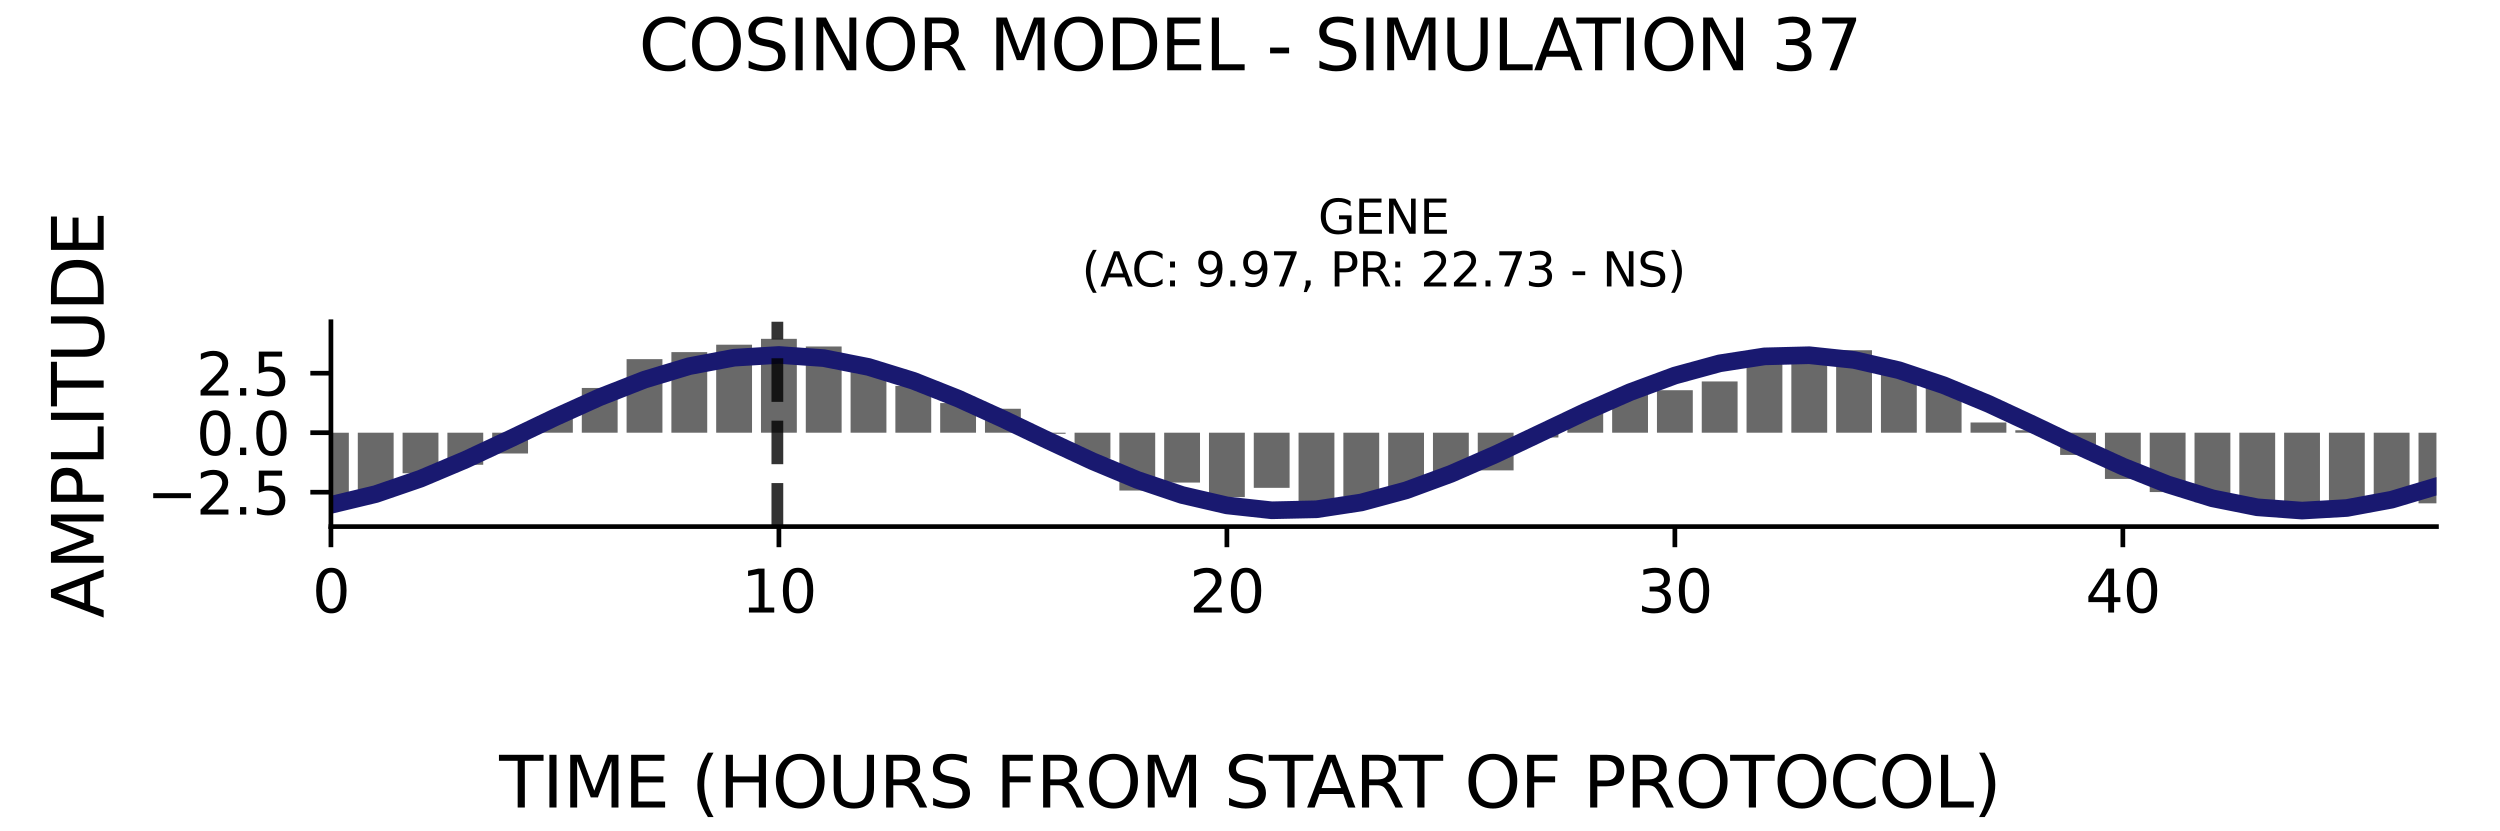 <?xml version="1.0" encoding="utf-8" standalone="no"?>
<!DOCTYPE svg PUBLIC "-//W3C//DTD SVG 1.1//EN"
  "http://www.w3.org/Graphics/SVG/1.1/DTD/svg11.dtd">
<svg xmlns:xlink="http://www.w3.org/1999/xlink" width="424.8pt" height="141.12pt" viewBox="0 0 424.8 141.12" xmlns="http://www.w3.org/2000/svg" version="1.1">
 <defs>
  <style type="text/css">*{stroke-linejoin: round; stroke-linecap: butt}</style>
 </defs>
 <g id="figure_1">
  <g id="patch_1">
   <path d="M 0 141.12 
L 424.8 141.12 
L 424.8 0 
L 0 0 
z
" style="fill: #ffffff"/>
  </g>
  <g id="axes_1">
   <g id="patch_2">
    <path d="M 56.23 89.48 
L 414 89.48 
L 414 54.672 
L 56.23 54.672 
z
" style="fill: #ffffff"/>
   </g>
   <g id="patch_3">
    <path d="M 53.185 73.525 
L 59.275 73.525 
L 59.275 84.82 
L 53.185 84.82 
z
" clip-path="url(#p3a885e5f92)" style="fill: #696969"/>
   </g>
   <g id="patch_4">
    <path d="M 60.797 73.525 
L 66.887 73.525 
L 66.887 83.233 
L 60.797 83.233 
z
" clip-path="url(#p3a885e5f92)" style="fill: #696969"/>
   </g>
   <g id="patch_5">
    <path d="M 68.409 73.525 
L 74.499 73.525 
L 74.499 80.416 
L 68.409 80.416 
z
" clip-path="url(#p3a885e5f92)" style="fill: #696969"/>
   </g>
   <g id="patch_6">
    <path d="M 76.022 73.525 
L 82.111 73.525 
L 82.111 78.973 
L 76.022 78.973 
z
" clip-path="url(#p3a885e5f92)" style="fill: #696969"/>
   </g>
   <g id="patch_7">
    <path d="M 83.634 73.525 
L 89.723 73.525 
L 89.723 77.059 
L 83.634 77.059 
z
" clip-path="url(#p3a885e5f92)" style="fill: #696969"/>
   </g>
   <g id="patch_8">
    <path d="M 91.246 73.525 
L 97.335 73.525 
L 97.335 70.769 
L 91.246 70.769 
z
" clip-path="url(#p3a885e5f92)" style="fill: #696969"/>
   </g>
   <g id="patch_9">
    <path d="M 98.858 73.525 
L 104.948 73.525 
L 104.948 65.921 
L 98.858 65.921 
z
" clip-path="url(#p3a885e5f92)" style="fill: #696969"/>
   </g>
   <g id="patch_10">
    <path d="M 106.47 73.525 
L 112.56 73.525 
L 112.56 61.026 
L 106.47 61.026 
z
" clip-path="url(#p3a885e5f92)" style="fill: #696969"/>
   </g>
   <g id="patch_11">
    <path d="M 114.082 73.525 
L 120.172 73.525 
L 120.172 59.832 
L 114.082 59.832 
z
" clip-path="url(#p3a885e5f92)" style="fill: #696969"/>
   </g>
   <g id="patch_12">
    <path d="M 121.694 73.525 
L 127.784 73.525 
L 127.784 58.571 
L 121.694 58.571 
z
" clip-path="url(#p3a885e5f92)" style="fill: #696969"/>
   </g>
   <g id="patch_13">
    <path d="M 129.306 73.525 
L 135.396 73.525 
L 135.396 57.573 
L 129.306 57.573 
z
" clip-path="url(#p3a885e5f92)" style="fill: #696969"/>
   </g>
   <g id="patch_14">
    <path d="M 136.919 73.525 
L 143.008 73.525 
L 143.008 58.874 
L 136.919 58.874 
z
" clip-path="url(#p3a885e5f92)" style="fill: #696969"/>
   </g>
   <g id="patch_15">
    <path d="M 144.531 73.525 
L 150.62 73.525 
L 150.62 63.057 
L 144.531 63.057 
z
" clip-path="url(#p3a885e5f92)" style="fill: #696969"/>
   </g>
   <g id="patch_16">
    <path d="M 152.143 73.525 
L 158.233 73.525 
L 158.233 65.573 
L 152.143 65.573 
z
" clip-path="url(#p3a885e5f92)" style="fill: #696969"/>
   </g>
   <g id="patch_17">
    <path d="M 159.755 73.525 
L 165.845 73.525 
L 165.845 68.492 
L 159.755 68.492 
z
" clip-path="url(#p3a885e5f92)" style="fill: #696969"/>
   </g>
   <g id="patch_18">
    <path d="M 167.367 73.525 
L 173.457 73.525 
L 173.457 69.456 
L 167.367 69.456 
z
" clip-path="url(#p3a885e5f92)" style="fill: #696969"/>
   </g>
   <g id="patch_19">
    <path d="M 174.979 73.525 
L 181.069 73.525 
L 181.069 73.71 
L 174.979 73.71 
z
" clip-path="url(#p3a885e5f92)" style="fill: #696969"/>
   </g>
   <g id="patch_20">
    <path d="M 182.591 73.525 
L 188.681 73.525 
L 188.681 77.963 
L 182.591 77.963 
z
" clip-path="url(#p3a885e5f92)" style="fill: #696969"/>
   </g>
   <g id="patch_21">
    <path d="M 190.203 73.525 
L 196.293 73.525 
L 196.293 83.352 
L 190.203 83.352 
z
" clip-path="url(#p3a885e5f92)" style="fill: #696969"/>
   </g>
   <g id="patch_22">
    <path d="M 197.816 73.525 
L 203.905 73.525 
L 203.905 81.999 
L 197.816 81.999 
z
" clip-path="url(#p3a885e5f92)" style="fill: #696969"/>
   </g>
   <g id="patch_23">
    <path d="M 205.428 73.525 
L 211.517 73.525 
L 211.517 84.47 
L 205.428 84.47 
z
" clip-path="url(#p3a885e5f92)" style="fill: #696969"/>
   </g>
   <g id="patch_24">
    <path d="M 213.04 73.525 
L 219.13 73.525 
L 219.13 82.893 
L 213.04 82.893 
z
" clip-path="url(#p3a885e5f92)" style="fill: #696969"/>
   </g>
   <g id="patch_25">
    <path d="M 220.652 73.525 
L 226.742 73.525 
L 226.742 86.579 
L 220.652 86.579 
z
" clip-path="url(#p3a885e5f92)" style="fill: #696969"/>
   </g>
   <g id="patch_26">
    <path d="M 228.264 73.525 
L 234.354 73.525 
L 234.354 84.377 
L 228.264 84.377 
z
" clip-path="url(#p3a885e5f92)" style="fill: #696969"/>
   </g>
   <g id="patch_27">
    <path d="M 235.876 73.525 
L 241.966 73.525 
L 241.966 83.068 
L 235.876 83.068 
z
" clip-path="url(#p3a885e5f92)" style="fill: #696969"/>
   </g>
   <g id="patch_28">
    <path d="M 243.488 73.525 
L 249.578 73.525 
L 249.578 80.782 
L 243.488 80.782 
z
" clip-path="url(#p3a885e5f92)" style="fill: #696969"/>
   </g>
   <g id="patch_29">
    <path d="M 251.1 73.525 
L 257.19 73.525 
L 257.19 79.927 
L 251.1 79.927 
z
" clip-path="url(#p3a885e5f92)" style="fill: #696969"/>
   </g>
   <g id="patch_30">
    <path d="M 258.713 73.525 
L 264.802 73.525 
L 264.802 74.338 
L 258.713 74.338 
z
" clip-path="url(#p3a885e5f92)" style="fill: #696969"/>
   </g>
   <g id="patch_31">
    <path d="M 266.325 73.525 
L 272.414 73.525 
L 272.414 70.121 
L 266.325 70.121 
z
" clip-path="url(#p3a885e5f92)" style="fill: #696969"/>
   </g>
   <g id="patch_32">
    <path d="M 273.937 73.525 
L 280.027 73.525 
L 280.027 66.39 
L 273.937 66.39 
z
" clip-path="url(#p3a885e5f92)" style="fill: #696969"/>
   </g>
   <g id="patch_33">
    <path d="M 281.549 73.525 
L 287.639 73.525 
L 287.639 66.306 
L 281.549 66.306 
z
" clip-path="url(#p3a885e5f92)" style="fill: #696969"/>
   </g>
   <g id="patch_34">
    <path d="M 289.161 73.525 
L 295.251 73.525 
L 295.251 64.815 
L 289.161 64.815 
z
" clip-path="url(#p3a885e5f92)" style="fill: #696969"/>
   </g>
   <g id="patch_35">
    <path d="M 296.773 73.525 
L 302.863 73.525 
L 302.863 61.749 
L 296.773 61.749 
z
" clip-path="url(#p3a885e5f92)" style="fill: #696969"/>
   </g>
   <g id="patch_36">
    <path d="M 304.385 73.525 
L 310.475 73.525 
L 310.475 60.952 
L 304.385 60.952 
z
" clip-path="url(#p3a885e5f92)" style="fill: #696969"/>
   </g>
   <g id="patch_37">
    <path d="M 311.997 73.525 
L 318.087 73.525 
L 318.087 59.51 
L 311.997 59.51 
z
" clip-path="url(#p3a885e5f92)" style="fill: #696969"/>
   </g>
   <g id="patch_38">
    <path d="M 319.61 73.525 
L 325.699 73.525 
L 325.699 63.217 
L 319.61 63.217 
z
" clip-path="url(#p3a885e5f92)" style="fill: #696969"/>
   </g>
   <g id="patch_39">
    <path d="M 327.222 73.525 
L 333.311 73.525 
L 333.311 65.857 
L 327.222 65.857 
z
" clip-path="url(#p3a885e5f92)" style="fill: #696969"/>
   </g>
   <g id="patch_40">
    <path d="M 334.834 73.525 
L 340.924 73.525 
L 340.924 71.789 
L 334.834 71.789 
z
" clip-path="url(#p3a885e5f92)" style="fill: #696969"/>
   </g>
   <g id="patch_41">
    <path d="M 342.446 73.525 
L 348.536 73.525 
L 348.536 73.11 
L 342.446 73.11 
z
" clip-path="url(#p3a885e5f92)" style="fill: #696969"/>
   </g>
   <g id="patch_42">
    <path d="M 350.058 73.525 
L 356.148 73.525 
L 356.148 77.3 
L 350.058 77.3 
z
" clip-path="url(#p3a885e5f92)" style="fill: #696969"/>
   </g>
   <g id="patch_43">
    <path d="M 357.67 73.525 
L 363.76 73.525 
L 363.76 81.381 
L 357.67 81.381 
z
" clip-path="url(#p3a885e5f92)" style="fill: #696969"/>
   </g>
   <g id="patch_44">
    <path d="M 365.282 73.525 
L 371.372 73.525 
L 371.372 83.612 
L 365.282 83.612 
z
" clip-path="url(#p3a885e5f92)" style="fill: #696969"/>
   </g>
   <g id="patch_45">
    <path d="M 372.895 73.525 
L 378.984 73.525 
L 378.984 85.336 
L 372.895 85.336 
z
" clip-path="url(#p3a885e5f92)" style="fill: #696969"/>
   </g>
   <g id="patch_46">
    <path d="M 380.507 73.525 
L 386.596 73.525 
L 386.596 85.884 
L 380.507 85.884 
z
" clip-path="url(#p3a885e5f92)" style="fill: #696969"/>
   </g>
   <g id="patch_47">
    <path d="M 388.119 73.525 
L 394.208 73.525 
L 394.208 85.808 
L 388.119 85.808 
z
" clip-path="url(#p3a885e5f92)" style="fill: #696969"/>
   </g>
   <g id="patch_48">
    <path d="M 395.731 73.525 
L 401.821 73.525 
L 401.821 86.551 
L 395.731 86.551 
z
" clip-path="url(#p3a885e5f92)" style="fill: #696969"/>
   </g>
   <g id="patch_49">
    <path d="M 403.343 73.525 
L 409.433 73.525 
L 409.433 84.608 
L 403.343 84.608 
z
" clip-path="url(#p3a885e5f92)" style="fill: #696969"/>
   </g>
   <g id="patch_50">
    <path d="M 410.955 73.525 
L 417.045 73.525 
L 417.045 85.527 
L 410.955 85.527 
z
" clip-path="url(#p3a885e5f92)" style="fill: #696969"/>
   </g>
   <g id="matplotlib.axis_1">
    <g id="xtick_1">
     <g id="line2d_1">
      <defs>
       <path id="m3d6eb4e0fd" d="M 0 0 
L 0 3.5 
" style="stroke: #000000; stroke-width: 0.8"/>
      </defs>
      <g>
       <use xlink:href="#m3d6eb4e0fd" x="56.23" y="89.48" style="stroke: #000000; stroke-width: 0.8"/>
      </g>
     </g>
     <g id="text_1">
      <!-- 0 -->
      <g transform="translate(53.049 104.078) scale(0.1 -0.1)">
       <defs>
        <path id="DejaVuSans-30" d="M 2034 4250 
Q 1547 4250 1301 3770 
Q 1056 3291 1056 2328 
Q 1056 1369 1301 889 
Q 1547 409 2034 409 
Q 2525 409 2770 889 
Q 3016 1369 3016 2328 
Q 3016 3291 2770 3770 
Q 2525 4250 2034 4250 
z
M 2034 4750 
Q 2819 4750 3233 4129 
Q 3647 3509 3647 2328 
Q 3647 1150 3233 529 
Q 2819 -91 2034 -91 
Q 1250 -91 836 529 
Q 422 1150 422 2328 
Q 422 3509 836 4129 
Q 1250 4750 2034 4750 
z
" transform="scale(0.016)"/>
       </defs>
       <use xlink:href="#DejaVuSans-30"/>
      </g>
     </g>
    </g>
    <g id="xtick_2">
     <g id="line2d_2">
      <g>
       <use xlink:href="#m3d6eb4e0fd" x="132.351" y="89.48" style="stroke: #000000; stroke-width: 0.8"/>
      </g>
     </g>
     <g id="text_2">
      <!-- 10 -->
      <g transform="translate(125.989 104.078) scale(0.1 -0.1)">
       <defs>
        <path id="DejaVuSans-31" d="M 794 531 
L 1825 531 
L 1825 4091 
L 703 3866 
L 703 4441 
L 1819 4666 
L 2450 4666 
L 2450 531 
L 3481 531 
L 3481 0 
L 794 0 
L 794 531 
z
" transform="scale(0.016)"/>
       </defs>
       <use xlink:href="#DejaVuSans-31"/>
       <use xlink:href="#DejaVuSans-30" x="63.623"/>
      </g>
     </g>
    </g>
    <g id="xtick_3">
     <g id="line2d_3">
      <g>
       <use xlink:href="#m3d6eb4e0fd" x="208.473" y="89.48" style="stroke: #000000; stroke-width: 0.8"/>
      </g>
     </g>
     <g id="text_3">
      <!-- 20 -->
      <g transform="translate(202.11 104.078) scale(0.1 -0.1)">
       <defs>
        <path id="DejaVuSans-32" d="M 1228 531 
L 3431 531 
L 3431 0 
L 469 0 
L 469 531 
Q 828 903 1448 1529 
Q 2069 2156 2228 2338 
Q 2531 2678 2651 2914 
Q 2772 3150 2772 3378 
Q 2772 3750 2511 3984 
Q 2250 4219 1831 4219 
Q 1534 4219 1204 4116 
Q 875 4013 500 3803 
L 500 4441 
Q 881 4594 1212 4672 
Q 1544 4750 1819 4750 
Q 2544 4750 2975 4387 
Q 3406 4025 3406 3419 
Q 3406 3131 3298 2873 
Q 3191 2616 2906 2266 
Q 2828 2175 2409 1742 
Q 1991 1309 1228 531 
z
" transform="scale(0.016)"/>
       </defs>
       <use xlink:href="#DejaVuSans-32"/>
       <use xlink:href="#DejaVuSans-30" x="63.623"/>
      </g>
     </g>
    </g>
    <g id="xtick_4">
     <g id="line2d_4">
      <g>
       <use xlink:href="#m3d6eb4e0fd" x="284.594" y="89.48" style="stroke: #000000; stroke-width: 0.8"/>
      </g>
     </g>
     <g id="text_4">
      <!-- 30 -->
      <g transform="translate(278.231 104.078) scale(0.1 -0.1)">
       <defs>
        <path id="DejaVuSans-33" d="M 2597 2516 
Q 3050 2419 3304 2112 
Q 3559 1806 3559 1356 
Q 3559 666 3084 287 
Q 2609 -91 1734 -91 
Q 1441 -91 1130 -33 
Q 819 25 488 141 
L 488 750 
Q 750 597 1062 519 
Q 1375 441 1716 441 
Q 2309 441 2620 675 
Q 2931 909 2931 1356 
Q 2931 1769 2642 2001 
Q 2353 2234 1838 2234 
L 1294 2234 
L 1294 2753 
L 1863 2753 
Q 2328 2753 2575 2939 
Q 2822 3125 2822 3475 
Q 2822 3834 2567 4026 
Q 2313 4219 1838 4219 
Q 1578 4219 1281 4162 
Q 984 4106 628 3988 
L 628 4550 
Q 988 4650 1302 4700 
Q 1616 4750 1894 4750 
Q 2613 4750 3031 4423 
Q 3450 4097 3450 3541 
Q 3450 3153 3228 2886 
Q 3006 2619 2597 2516 
z
" transform="scale(0.016)"/>
       </defs>
       <use xlink:href="#DejaVuSans-33"/>
       <use xlink:href="#DejaVuSans-30" x="63.623"/>
      </g>
     </g>
    </g>
    <g id="xtick_5">
     <g id="line2d_5">
      <g>
       <use xlink:href="#m3d6eb4e0fd" x="360.715" y="89.48" style="stroke: #000000; stroke-width: 0.8"/>
      </g>
     </g>
     <g id="text_5">
      <!-- 40 -->
      <g transform="translate(354.353 104.078) scale(0.1 -0.1)">
       <defs>
        <path id="DejaVuSans-34" d="M 2419 4116 
L 825 1625 
L 2419 1625 
L 2419 4116 
z
M 2253 4666 
L 3047 4666 
L 3047 1625 
L 3713 1625 
L 3713 1100 
L 3047 1100 
L 3047 0 
L 2419 0 
L 2419 1100 
L 313 1100 
L 313 1709 
L 2253 4666 
z
" transform="scale(0.016)"/>
       </defs>
       <use xlink:href="#DejaVuSans-34"/>
       <use xlink:href="#DejaVuSans-30" x="63.623"/>
      </g>
     </g>
    </g>
   </g>
   <g id="matplotlib.axis_2">
    <g id="ytick_1">
     <g id="line2d_6">
      <defs>
       <path id="mdf8a139c18" d="M 0 0 
L -3.5 0 
" style="stroke: #000000; stroke-width: 0.8"/>
      </defs>
      <g>
       <use xlink:href="#mdf8a139c18" x="56.23" y="83.635" style="stroke: #000000; stroke-width: 0.8"/>
      </g>
     </g>
     <g id="text_6">
      <!-- −2.5 -->
      <g transform="translate(24.947 87.435) scale(0.1 -0.1)">
       <defs>
        <path id="DejaVuSans-2212" d="M 678 2272 
L 4684 2272 
L 4684 1741 
L 678 1741 
L 678 2272 
z
" transform="scale(0.016)"/>
        <path id="DejaVuSans-2e" d="M 684 794 
L 1344 794 
L 1344 0 
L 684 0 
L 684 794 
z
" transform="scale(0.016)"/>
        <path id="DejaVuSans-35" d="M 691 4666 
L 3169 4666 
L 3169 4134 
L 1269 4134 
L 1269 2991 
Q 1406 3038 1543 3061 
Q 1681 3084 1819 3084 
Q 2600 3084 3056 2656 
Q 3513 2228 3513 1497 
Q 3513 744 3044 326 
Q 2575 -91 1722 -91 
Q 1428 -91 1123 -41 
Q 819 9 494 109 
L 494 744 
Q 775 591 1075 516 
Q 1375 441 1709 441 
Q 2250 441 2565 725 
Q 2881 1009 2881 1497 
Q 2881 1984 2565 2268 
Q 2250 2553 1709 2553 
Q 1456 2553 1204 2497 
Q 953 2441 691 2322 
L 691 4666 
z
" transform="scale(0.016)"/>
       </defs>
       <use xlink:href="#DejaVuSans-2212"/>
       <use xlink:href="#DejaVuSans-32" x="83.789"/>
       <use xlink:href="#DejaVuSans-2e" x="147.412"/>
       <use xlink:href="#DejaVuSans-35" x="179.199"/>
      </g>
     </g>
    </g>
    <g id="ytick_2">
     <g id="line2d_7">
      <g>
       <use xlink:href="#mdf8a139c18" x="56.23" y="73.525" style="stroke: #000000; stroke-width: 0.8"/>
      </g>
     </g>
     <g id="text_7">
      <!-- 0.0 -->
      <g transform="translate(33.327 77.324) scale(0.1 -0.1)">
       <use xlink:href="#DejaVuSans-30"/>
       <use xlink:href="#DejaVuSans-2e" x="63.623"/>
       <use xlink:href="#DejaVuSans-30" x="95.41"/>
      </g>
     </g>
    </g>
    <g id="ytick_3">
     <g id="line2d_8">
      <g>
       <use xlink:href="#mdf8a139c18" x="56.23" y="63.414" style="stroke: #000000; stroke-width: 0.8"/>
      </g>
     </g>
     <g id="text_8">
      <!-- 2.5 -->
      <g transform="translate(33.327 67.213) scale(0.1 -0.1)">
       <use xlink:href="#DejaVuSans-32"/>
       <use xlink:href="#DejaVuSans-2e" x="63.623"/>
       <use xlink:href="#DejaVuSans-35" x="95.41"/>
      </g>
     </g>
    </g>
   </g>
   <g id="line2d_9">
    <path d="M 56.23 85.785 
L 63.842 83.958 
L 71.454 81.341 
L 79.066 78.13 
L 86.679 74.571 
L 94.291 70.934 
L 101.903 67.494 
L 109.515 64.513 
L 117.127 62.217 
L 124.739 60.78 
L 132.351 60.313 
L 139.963 60.849 
L 147.576 62.349 
L 155.188 64.698 
L 162.8 67.718 
L 170.412 71.18 
L 178.024 74.821 
L 185.636 78.365 
L 193.248 81.542 
L 200.86 84.111 
L 208.473 85.877 
L 216.085 86.707 
L 223.697 86.536 
L 231.309 85.379 
L 238.921 83.322 
L 246.533 80.523 
L 254.145 77.193 
L 261.757 73.585 
L 269.37 69.974 
L 276.982 66.633 
L 284.594 63.817 
L 292.206 61.738 
L 299.818 60.556 
L 307.43 60.359 
L 315.042 61.162 
L 322.654 62.905 
L 330.267 65.456 
L 337.879 68.62 
L 345.491 72.157 
L 353.103 75.799 
L 360.715 79.269 
L 368.327 82.304 
L 375.939 84.674 
L 383.551 86.198 
L 391.164 86.76 
L 398.776 86.319 
L 406.388 84.907 
L 414 82.632 
" clip-path="url(#p3a885e5f92)" style="fill: none; stroke: #191970; stroke-width: 3; stroke-linecap: square"/>
   </g>
   <g id="line2d_10">
    <path d="M 132.09 89.48 
L 132.09 54.672 
" clip-path="url(#p3a885e5f92)" style="fill: none; stroke-dasharray: 7.4,3.2; stroke-dashoffset: 0; stroke: #000000; stroke-opacity: 0.8; stroke-width: 2"/>
   </g>
   <g id="patch_51">
    <path d="M 56.23 89.48 
L 56.23 54.672 
" style="fill: none; stroke: #000000; stroke-width: 0.8; stroke-linejoin: miter; stroke-linecap: square"/>
   </g>
   <g id="patch_52">
    <path d="M 56.23 89.48 
L 414 89.48 
" style="fill: none; stroke: #000000; stroke-width: 0.8; stroke-linejoin: miter; stroke-linecap: square"/>
   </g>
   <g id="text_9">
    <!-- GENE -->
    <g transform="translate(223.968 39.714) scale(0.08 -0.08)">
     <defs>
      <path id="DejaVuSans-47" d="M 3809 666 
L 3809 1919 
L 2778 1919 
L 2778 2438 
L 4434 2438 
L 4434 434 
Q 4069 175 3628 42 
Q 3188 -91 2688 -91 
Q 1594 -91 976 548 
Q 359 1188 359 2328 
Q 359 3472 976 4111 
Q 1594 4750 2688 4750 
Q 3144 4750 3555 4637 
Q 3966 4525 4313 4306 
L 4313 3634 
Q 3963 3931 3569 4081 
Q 3175 4231 2741 4231 
Q 1884 4231 1454 3753 
Q 1025 3275 1025 2328 
Q 1025 1384 1454 906 
Q 1884 428 2741 428 
Q 3075 428 3337 486 
Q 3600 544 3809 666 
z
" transform="scale(0.016)"/>
      <path id="DejaVuSans-45" d="M 628 4666 
L 3578 4666 
L 3578 4134 
L 1259 4134 
L 1259 2753 
L 3481 2753 
L 3481 2222 
L 1259 2222 
L 1259 531 
L 3634 531 
L 3634 0 
L 628 0 
L 628 4666 
z
" transform="scale(0.016)"/>
      <path id="DejaVuSans-4e" d="M 628 4666 
L 1478 4666 
L 3547 763 
L 3547 4666 
L 4159 4666 
L 4159 0 
L 3309 0 
L 1241 3903 
L 1241 0 
L 628 0 
L 628 4666 
z
" transform="scale(0.016)"/>
     </defs>
     <use xlink:href="#DejaVuSans-47"/>
     <use xlink:href="#DejaVuSans-45" x="77.49"/>
     <use xlink:href="#DejaVuSans-4e" x="140.674"/>
     <use xlink:href="#DejaVuSans-45" x="215.479"/>
    </g>
    <!-- (AC: 9.97, PR: 22.73 - NS) -->
    <g transform="translate(183.813 48.672) scale(0.08 -0.08)">
     <defs>
      <path id="DejaVuSans-28" d="M 1984 4856 
Q 1566 4138 1362 3434 
Q 1159 2731 1159 2009 
Q 1159 1288 1364 580 
Q 1569 -128 1984 -844 
L 1484 -844 
Q 1016 -109 783 600 
Q 550 1309 550 2009 
Q 550 2706 781 3412 
Q 1013 4119 1484 4856 
L 1984 4856 
z
" transform="scale(0.016)"/>
      <path id="DejaVuSans-41" d="M 2188 4044 
L 1331 1722 
L 3047 1722 
L 2188 4044 
z
M 1831 4666 
L 2547 4666 
L 4325 0 
L 3669 0 
L 3244 1197 
L 1141 1197 
L 716 0 
L 50 0 
L 1831 4666 
z
" transform="scale(0.016)"/>
      <path id="DejaVuSans-43" d="M 4122 4306 
L 4122 3641 
Q 3803 3938 3442 4084 
Q 3081 4231 2675 4231 
Q 1875 4231 1450 3742 
Q 1025 3253 1025 2328 
Q 1025 1406 1450 917 
Q 1875 428 2675 428 
Q 3081 428 3442 575 
Q 3803 722 4122 1019 
L 4122 359 
Q 3791 134 3420 21 
Q 3050 -91 2638 -91 
Q 1578 -91 968 557 
Q 359 1206 359 2328 
Q 359 3453 968 4101 
Q 1578 4750 2638 4750 
Q 3056 4750 3426 4639 
Q 3797 4528 4122 4306 
z
" transform="scale(0.016)"/>
      <path id="DejaVuSans-3a" d="M 750 794 
L 1409 794 
L 1409 0 
L 750 0 
L 750 794 
z
M 750 3309 
L 1409 3309 
L 1409 2516 
L 750 2516 
L 750 3309 
z
" transform="scale(0.016)"/>
      <path id="DejaVuSans-20" transform="scale(0.016)"/>
      <path id="DejaVuSans-39" d="M 703 97 
L 703 672 
Q 941 559 1184 500 
Q 1428 441 1663 441 
Q 2288 441 2617 861 
Q 2947 1281 2994 2138 
Q 2813 1869 2534 1725 
Q 2256 1581 1919 1581 
Q 1219 1581 811 2004 
Q 403 2428 403 3163 
Q 403 3881 828 4315 
Q 1253 4750 1959 4750 
Q 2769 4750 3195 4129 
Q 3622 3509 3622 2328 
Q 3622 1225 3098 567 
Q 2575 -91 1691 -91 
Q 1453 -91 1209 -44 
Q 966 3 703 97 
z
M 1959 2075 
Q 2384 2075 2632 2365 
Q 2881 2656 2881 3163 
Q 2881 3666 2632 3958 
Q 2384 4250 1959 4250 
Q 1534 4250 1286 3958 
Q 1038 3666 1038 3163 
Q 1038 2656 1286 2365 
Q 1534 2075 1959 2075 
z
" transform="scale(0.016)"/>
      <path id="DejaVuSans-37" d="M 525 4666 
L 3525 4666 
L 3525 4397 
L 1831 0 
L 1172 0 
L 2766 4134 
L 525 4134 
L 525 4666 
z
" transform="scale(0.016)"/>
      <path id="DejaVuSans-2c" d="M 750 794 
L 1409 794 
L 1409 256 
L 897 -744 
L 494 -744 
L 750 256 
L 750 794 
z
" transform="scale(0.016)"/>
      <path id="DejaVuSans-50" d="M 1259 4147 
L 1259 2394 
L 2053 2394 
Q 2494 2394 2734 2622 
Q 2975 2850 2975 3272 
Q 2975 3691 2734 3919 
Q 2494 4147 2053 4147 
L 1259 4147 
z
M 628 4666 
L 2053 4666 
Q 2838 4666 3239 4311 
Q 3641 3956 3641 3272 
Q 3641 2581 3239 2228 
Q 2838 1875 2053 1875 
L 1259 1875 
L 1259 0 
L 628 0 
L 628 4666 
z
" transform="scale(0.016)"/>
      <path id="DejaVuSans-52" d="M 2841 2188 
Q 3044 2119 3236 1894 
Q 3428 1669 3622 1275 
L 4263 0 
L 3584 0 
L 2988 1197 
Q 2756 1666 2539 1819 
Q 2322 1972 1947 1972 
L 1259 1972 
L 1259 0 
L 628 0 
L 628 4666 
L 2053 4666 
Q 2853 4666 3247 4331 
Q 3641 3997 3641 3322 
Q 3641 2881 3436 2590 
Q 3231 2300 2841 2188 
z
M 1259 4147 
L 1259 2491 
L 2053 2491 
Q 2509 2491 2742 2702 
Q 2975 2913 2975 3322 
Q 2975 3731 2742 3939 
Q 2509 4147 2053 4147 
L 1259 4147 
z
" transform="scale(0.016)"/>
      <path id="DejaVuSans-2d" d="M 313 2009 
L 1997 2009 
L 1997 1497 
L 313 1497 
L 313 2009 
z
" transform="scale(0.016)"/>
      <path id="DejaVuSans-53" d="M 3425 4513 
L 3425 3897 
Q 3066 4069 2747 4153 
Q 2428 4238 2131 4238 
Q 1616 4238 1336 4038 
Q 1056 3838 1056 3469 
Q 1056 3159 1242 3001 
Q 1428 2844 1947 2747 
L 2328 2669 
Q 3034 2534 3370 2195 
Q 3706 1856 3706 1288 
Q 3706 609 3251 259 
Q 2797 -91 1919 -91 
Q 1588 -91 1214 -16 
Q 841 59 441 206 
L 441 856 
Q 825 641 1194 531 
Q 1563 422 1919 422 
Q 2459 422 2753 634 
Q 3047 847 3047 1241 
Q 3047 1584 2836 1778 
Q 2625 1972 2144 2069 
L 1759 2144 
Q 1053 2284 737 2584 
Q 422 2884 422 3419 
Q 422 4038 858 4394 
Q 1294 4750 2059 4750 
Q 2388 4750 2728 4690 
Q 3069 4631 3425 4513 
z
" transform="scale(0.016)"/>
      <path id="DejaVuSans-29" d="M 513 4856 
L 1013 4856 
Q 1481 4119 1714 3412 
Q 1947 2706 1947 2009 
Q 1947 1309 1714 600 
Q 1481 -109 1013 -844 
L 513 -844 
Q 928 -128 1133 580 
Q 1338 1288 1338 2009 
Q 1338 2731 1133 3434 
Q 928 4138 513 4856 
z
" transform="scale(0.016)"/>
     </defs>
     <use xlink:href="#DejaVuSans-28"/>
     <use xlink:href="#DejaVuSans-41" x="39.014"/>
     <use xlink:href="#DejaVuSans-43" x="105.672"/>
     <use xlink:href="#DejaVuSans-3a" x="175.496"/>
     <use xlink:href="#DejaVuSans-20" x="209.188"/>
     <use xlink:href="#DejaVuSans-39" x="240.975"/>
     <use xlink:href="#DejaVuSans-2e" x="304.598"/>
     <use xlink:href="#DejaVuSans-39" x="336.385"/>
     <use xlink:href="#DejaVuSans-37" x="400.008"/>
     <use xlink:href="#DejaVuSans-2c" x="463.631"/>
     <use xlink:href="#DejaVuSans-20" x="495.418"/>
     <use xlink:href="#DejaVuSans-50" x="527.205"/>
     <use xlink:href="#DejaVuSans-52" x="587.508"/>
     <use xlink:href="#DejaVuSans-3a" x="653.865"/>
     <use xlink:href="#DejaVuSans-20" x="687.557"/>
     <use xlink:href="#DejaVuSans-32" x="719.344"/>
     <use xlink:href="#DejaVuSans-32" x="782.967"/>
     <use xlink:href="#DejaVuSans-2e" x="846.59"/>
     <use xlink:href="#DejaVuSans-37" x="878.377"/>
     <use xlink:href="#DejaVuSans-33" x="942"/>
     <use xlink:href="#DejaVuSans-20" x="1005.623"/>
     <use xlink:href="#DejaVuSans-2d" x="1037.41"/>
     <use xlink:href="#DejaVuSans-20" x="1073.494"/>
     <use xlink:href="#DejaVuSans-4e" x="1105.281"/>
     <use xlink:href="#DejaVuSans-53" x="1180.086"/>
     <use xlink:href="#DejaVuSans-29" x="1243.562"/>
    </g>
   </g>
  </g>
  <g id="text_10">
   <!-- COSINOR MODEL - SIMULATION 37 -->
   <g transform="translate(108.534 11.941) scale(0.12 -0.12)">
    <defs>
     <path id="DejaVuSans-4f" d="M 2522 4238 
Q 1834 4238 1429 3725 
Q 1025 3213 1025 2328 
Q 1025 1447 1429 934 
Q 1834 422 2522 422 
Q 3209 422 3611 934 
Q 4013 1447 4013 2328 
Q 4013 3213 3611 3725 
Q 3209 4238 2522 4238 
z
M 2522 4750 
Q 3503 4750 4090 4092 
Q 4678 3434 4678 2328 
Q 4678 1225 4090 567 
Q 3503 -91 2522 -91 
Q 1538 -91 948 565 
Q 359 1222 359 2328 
Q 359 3434 948 4092 
Q 1538 4750 2522 4750 
z
" transform="scale(0.016)"/>
     <path id="DejaVuSans-49" d="M 628 4666 
L 1259 4666 
L 1259 0 
L 628 0 
L 628 4666 
z
" transform="scale(0.016)"/>
     <path id="DejaVuSans-4d" d="M 628 4666 
L 1569 4666 
L 2759 1491 
L 3956 4666 
L 4897 4666 
L 4897 0 
L 4281 0 
L 4281 4097 
L 3078 897 
L 2444 897 
L 1241 4097 
L 1241 0 
L 628 0 
L 628 4666 
z
" transform="scale(0.016)"/>
     <path id="DejaVuSans-44" d="M 1259 4147 
L 1259 519 
L 2022 519 
Q 2988 519 3436 956 
Q 3884 1394 3884 2338 
Q 3884 3275 3436 3711 
Q 2988 4147 2022 4147 
L 1259 4147 
z
M 628 4666 
L 1925 4666 
Q 3281 4666 3915 4102 
Q 4550 3538 4550 2338 
Q 4550 1131 3912 565 
Q 3275 0 1925 0 
L 628 0 
L 628 4666 
z
" transform="scale(0.016)"/>
     <path id="DejaVuSans-4c" d="M 628 4666 
L 1259 4666 
L 1259 531 
L 3531 531 
L 3531 0 
L 628 0 
L 628 4666 
z
" transform="scale(0.016)"/>
     <path id="DejaVuSans-55" d="M 556 4666 
L 1191 4666 
L 1191 1831 
Q 1191 1081 1462 751 
Q 1734 422 2344 422 
Q 2950 422 3222 751 
Q 3494 1081 3494 1831 
L 3494 4666 
L 4128 4666 
L 4128 1753 
Q 4128 841 3676 375 
Q 3225 -91 2344 -91 
Q 1459 -91 1007 375 
Q 556 841 556 1753 
L 556 4666 
z
" transform="scale(0.016)"/>
     <path id="DejaVuSans-54" d="M -19 4666 
L 3928 4666 
L 3928 4134 
L 2272 4134 
L 2272 0 
L 1638 0 
L 1638 4134 
L -19 4134 
L -19 4666 
z
" transform="scale(0.016)"/>
    </defs>
    <use xlink:href="#DejaVuSans-43"/>
    <use xlink:href="#DejaVuSans-4f" x="69.824"/>
    <use xlink:href="#DejaVuSans-53" x="148.535"/>
    <use xlink:href="#DejaVuSans-49" x="212.012"/>
    <use xlink:href="#DejaVuSans-4e" x="241.504"/>
    <use xlink:href="#DejaVuSans-4f" x="316.309"/>
    <use xlink:href="#DejaVuSans-52" x="395.02"/>
    <use xlink:href="#DejaVuSans-20" x="464.502"/>
    <use xlink:href="#DejaVuSans-4d" x="496.289"/>
    <use xlink:href="#DejaVuSans-4f" x="582.568"/>
    <use xlink:href="#DejaVuSans-44" x="661.279"/>
    <use xlink:href="#DejaVuSans-45" x="738.281"/>
    <use xlink:href="#DejaVuSans-4c" x="801.465"/>
    <use xlink:href="#DejaVuSans-20" x="857.178"/>
    <use xlink:href="#DejaVuSans-2d" x="888.965"/>
    <use xlink:href="#DejaVuSans-20" x="925.049"/>
    <use xlink:href="#DejaVuSans-53" x="956.836"/>
    <use xlink:href="#DejaVuSans-49" x="1020.312"/>
    <use xlink:href="#DejaVuSans-4d" x="1049.805"/>
    <use xlink:href="#DejaVuSans-55" x="1136.084"/>
    <use xlink:href="#DejaVuSans-4c" x="1209.277"/>
    <use xlink:href="#DejaVuSans-41" x="1267.24"/>
    <use xlink:href="#DejaVuSans-54" x="1327.898"/>
    <use xlink:href="#DejaVuSans-49" x="1388.982"/>
    <use xlink:href="#DejaVuSans-4f" x="1418.475"/>
    <use xlink:href="#DejaVuSans-4e" x="1497.186"/>
    <use xlink:href="#DejaVuSans-20" x="1571.99"/>
    <use xlink:href="#DejaVuSans-33" x="1603.777"/>
    <use xlink:href="#DejaVuSans-37" x="1667.4"/>
   </g>
  </g>
  <g id="text_11">
   <!-- TIME (HOURS FROM START OF PROTOCOL) -->
   <g transform="translate(84.817 137.213) scale(0.12 -0.12)">
    <defs>
     <path id="DejaVuSans-48" d="M 628 4666 
L 1259 4666 
L 1259 2753 
L 3553 2753 
L 3553 4666 
L 4184 4666 
L 4184 0 
L 3553 0 
L 3553 2222 
L 1259 2222 
L 1259 0 
L 628 0 
L 628 4666 
z
" transform="scale(0.016)"/>
     <path id="DejaVuSans-46" d="M 628 4666 
L 3309 4666 
L 3309 4134 
L 1259 4134 
L 1259 2759 
L 3109 2759 
L 3109 2228 
L 1259 2228 
L 1259 0 
L 628 0 
L 628 4666 
z
" transform="scale(0.016)"/>
    </defs>
    <use xlink:href="#DejaVuSans-54"/>
    <use xlink:href="#DejaVuSans-49" x="61.084"/>
    <use xlink:href="#DejaVuSans-4d" x="90.576"/>
    <use xlink:href="#DejaVuSans-45" x="176.855"/>
    <use xlink:href="#DejaVuSans-20" x="240.039"/>
    <use xlink:href="#DejaVuSans-28" x="271.826"/>
    <use xlink:href="#DejaVuSans-48" x="310.84"/>
    <use xlink:href="#DejaVuSans-4f" x="386.035"/>
    <use xlink:href="#DejaVuSans-55" x="464.746"/>
    <use xlink:href="#DejaVuSans-52" x="537.939"/>
    <use xlink:href="#DejaVuSans-53" x="607.422"/>
    <use xlink:href="#DejaVuSans-20" x="670.898"/>
    <use xlink:href="#DejaVuSans-46" x="702.686"/>
    <use xlink:href="#DejaVuSans-52" x="760.205"/>
    <use xlink:href="#DejaVuSans-4f" x="829.688"/>
    <use xlink:href="#DejaVuSans-4d" x="908.398"/>
    <use xlink:href="#DejaVuSans-20" x="994.678"/>
    <use xlink:href="#DejaVuSans-53" x="1026.465"/>
    <use xlink:href="#DejaVuSans-54" x="1089.941"/>
    <use xlink:href="#DejaVuSans-41" x="1143.275"/>
    <use xlink:href="#DejaVuSans-52" x="1211.684"/>
    <use xlink:href="#DejaVuSans-54" x="1273.916"/>
    <use xlink:href="#DejaVuSans-20" x="1335"/>
    <use xlink:href="#DejaVuSans-4f" x="1366.787"/>
    <use xlink:href="#DejaVuSans-46" x="1445.498"/>
    <use xlink:href="#DejaVuSans-20" x="1503.018"/>
    <use xlink:href="#DejaVuSans-50" x="1534.805"/>
    <use xlink:href="#DejaVuSans-52" x="1595.107"/>
    <use xlink:href="#DejaVuSans-4f" x="1664.59"/>
    <use xlink:href="#DejaVuSans-54" x="1743.301"/>
    <use xlink:href="#DejaVuSans-4f" x="1804.385"/>
    <use xlink:href="#DejaVuSans-43" x="1883.096"/>
    <use xlink:href="#DejaVuSans-4f" x="1952.92"/>
    <use xlink:href="#DejaVuSans-4c" x="2031.631"/>
    <use xlink:href="#DejaVuSans-29" x="2087.344"/>
   </g>
  </g>
  <g id="text_12">
   <!-- AMPLITUDE -->
   <g transform="translate(17.614 105.039) rotate(-90) scale(0.12 -0.12)">
    <use xlink:href="#DejaVuSans-41"/>
    <use xlink:href="#DejaVuSans-4d" x="68.408"/>
    <use xlink:href="#DejaVuSans-50" x="154.688"/>
    <use xlink:href="#DejaVuSans-4c" x="214.99"/>
    <use xlink:href="#DejaVuSans-49" x="270.703"/>
    <use xlink:href="#DejaVuSans-54" x="300.195"/>
    <use xlink:href="#DejaVuSans-55" x="361.279"/>
    <use xlink:href="#DejaVuSans-44" x="434.473"/>
    <use xlink:href="#DejaVuSans-45" x="511.475"/>
   </g>
  </g>
 </g>
 <defs>
  <clipPath id="p3a885e5f92">
   <rect x="56.23" y="54.672" width="357.77" height="34.808"/>
  </clipPath>
 </defs>
</svg>
